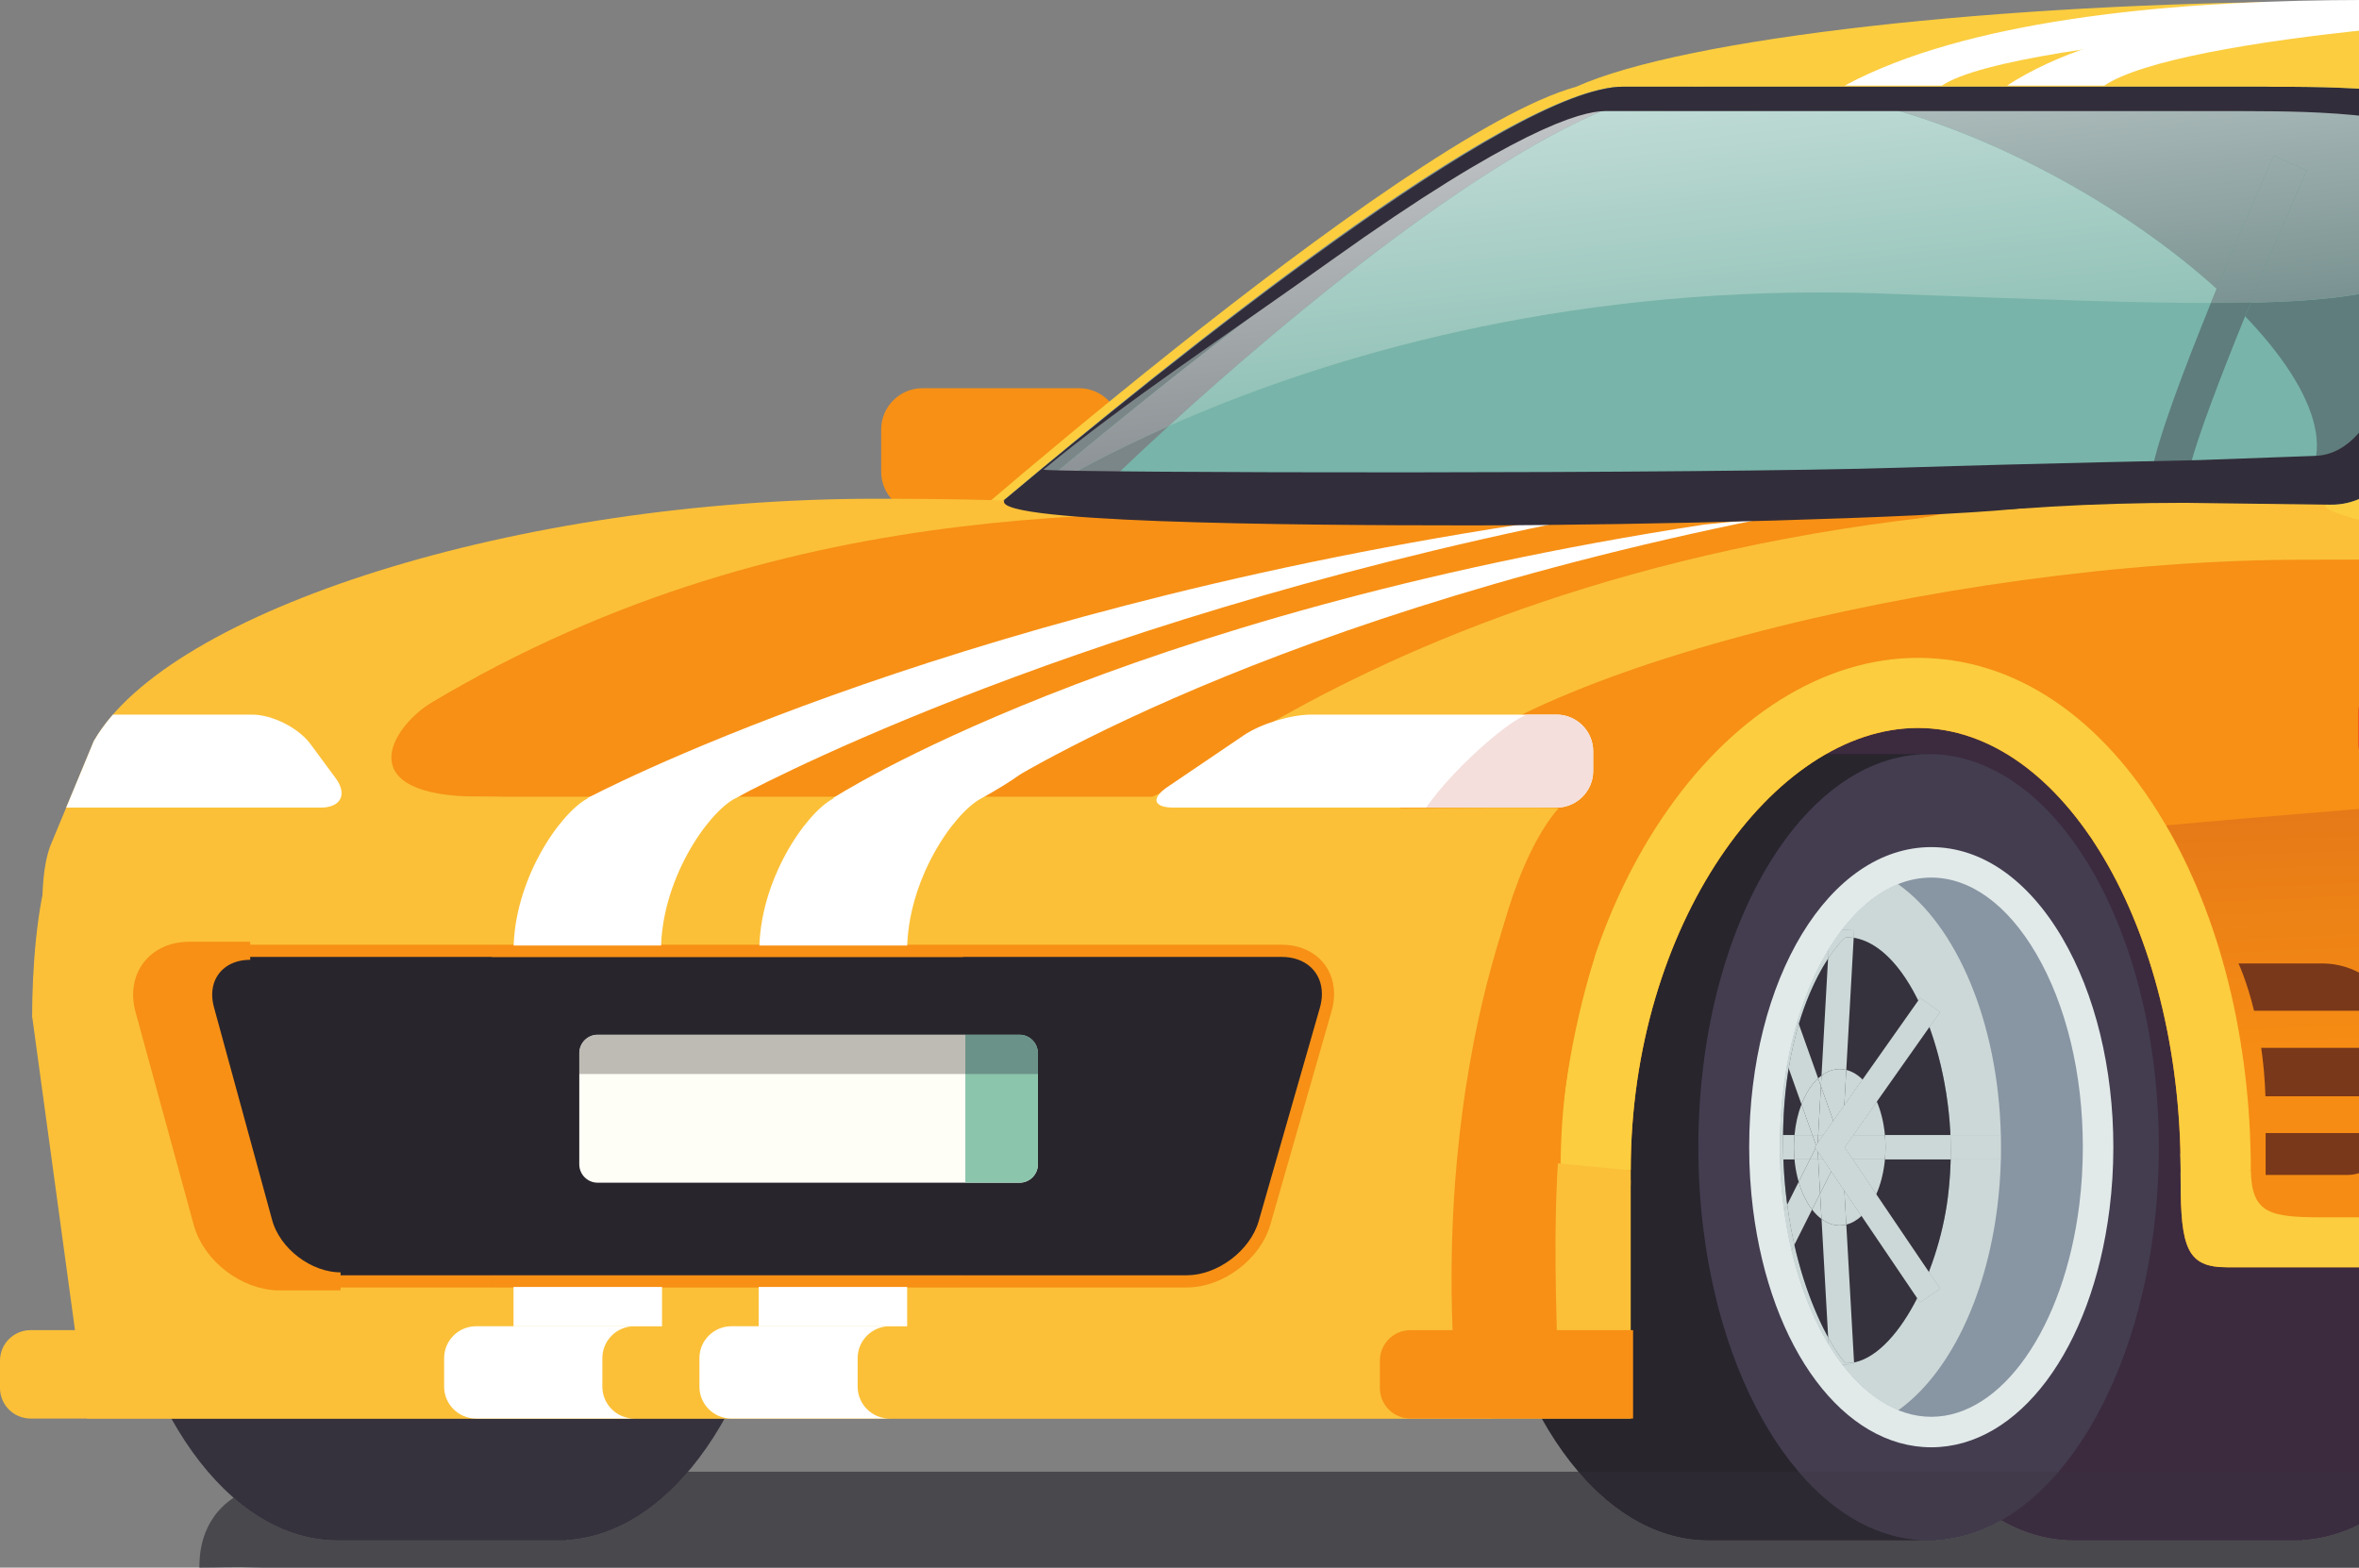 <svg width="164" height="109" viewBox="0 0 164 109" fill="none" xmlns="http://www.w3.org/2000/svg">
<rect x="0" y="0" width="164" height="109" fill="#808080" stroke="none"/>
<path d="M61.26 32.803C61.26 34.38 62.551 35.671 64.13 35.671H75.017C76.596 35.671 77.888 34.38 77.888 32.803V29.86C77.888 28.283 76.596 26.992 75.017 26.992H64.13C62.551 26.992 61.26 28.283 61.26 29.86V32.803Z" fill="#F79015"/>
<path d="M144.189 52.437H159.5C168.338 52.436 175.503 64.674 175.503 79.772C175.503 81.739 175.382 83.655 175.15 85.505C173.644 97.552 167.488 106.656 160.046 107.083L160.045 107.103H144.189C136.501 107.103 130.079 97.846 128.536 85.505C128.305 83.656 128.184 81.739 128.184 79.772C128.184 64.674 135.349 52.437 144.189 52.437Z" fill="#3C2B3F"/>
<path d="M23.492 52.435H38.803C47.64 52.435 54.806 64.673 54.806 79.77C54.806 81.737 54.684 83.654 54.453 85.503C52.947 97.551 46.791 106.654 39.349 107.081L39.348 107.101H23.492C15.804 107.101 9.382 97.845 7.839 85.503C7.608 83.654 7.486 81.737 7.486 79.77C7.486 64.673 14.652 52.435 23.492 52.435Z" fill="#35323D"/>
<path d="M216.39 8.279C197.07 -3.703 124.73 -0.774 109.586 6.029C97.348 9.4 62.789 40.072 62.789 40.072L214.247 34.308C214.247 33.473 214.152 32.122 213.921 30.454C221.835 26.666 231.397 17.586 216.39 8.279Z" fill="#FBCD3F"/>
<path d="M199.426 6.584C195.155 6.029 190.285 6.029 189.286 6.029C173.557 6.029 120.193 6.029 112.852 6.029C102.244 6.029 63.637 40.072 63.637 40.072L222.68 36.494C248.037 36.428 222.458 10.743 199.426 6.584Z" fill="#78B4A9"/>
<path d="M75.332 35.257C74.399 35.117 73.269 34.974 71.154 34.864C71.5 34.681 71.871 34.472 72.267 34.235C74.275 33.036 77.295 31.38 81.243 29.629C78.563 32.077 76.48 34.092 75.332 35.257ZM71.026 34.858C70.643 34.839 70.227 34.821 69.775 34.804C81.107 25.246 104.883 6.029 112.853 6.029C113.708 6.029 116.042 6.029 118.013 6.029C117.726 6.029 117.442 6.029 117.165 6.029C117.311 6.029 117.54 6.029 117.837 6.03C116.551 6.056 115.105 6.356 113.545 6.876H112.853C107.439 6.876 91.906 17.284 71.026 34.858Z" fill="#7B8688"/>
<path d="M170.083 35.198L158.44 35.048C163.026 32.593 161.232 27.352 156.082 21.991C156.21 21.676 156.339 21.36 156.468 21.044C162.555 20.92 166.144 20.334 168.73 18.877L173.405 23.558C172.327 28.163 171.193 32.662 170.083 35.198ZM231.852 26.718H231.851C231.818 26.658 231.783 26.596 231.747 26.535C231.784 26.597 231.818 26.657 231.852 26.718ZM231.542 26.191C229.905 23.539 227.147 20.662 223.689 17.935C223.675 17.923 223.661 17.912 223.647 17.901C223.865 18.072 224.08 18.244 224.292 18.417C227.445 20.98 229.965 23.653 231.509 26.135C231.52 26.154 231.531 26.172 231.542 26.191ZM216.126 12.879C216.091 12.859 216.055 12.839 216.02 12.819C214.096 11.735 212.085 10.735 210.025 9.852C212.122 10.75 214.17 11.772 216.126 12.879ZM176.048 12.492C175 12.492 174.019 12.492 173.126 12.492C173.114 12.124 173.083 11.743 173.051 11.344C172.945 10.04 172.828 8.594 173.298 6.876H128.77C128.281 6.77 127.793 6.672 127.305 6.584C123.659 6.11 119.576 6.04 117.838 6.031C117.897 6.029 117.955 6.029 118.014 6.029C137.44 6.029 179.256 6.029 189.288 6.029C189.7 6.029 190.773 6.029 192.19 6.068C190.773 6.029 189.7 6.029 189.288 6.029C186.916 6.029 183.685 6.029 179.89 6.029C178.704 6.712 177.666 7.801 176.956 9.612C176.67 10.339 176.366 11.325 176.048 12.492ZM210.018 9.85C210.012 9.847 210.006 9.844 210 9.841C210.005 9.844 210.013 9.847 210.018 9.85ZM209.987 9.836C209.983 9.834 209.976 9.831 209.972 9.83C209.977 9.832 209.981 9.834 209.987 9.836ZM209.945 9.818C209.941 9.817 209.937 9.815 209.934 9.813C209.938 9.815 209.94 9.816 209.945 9.818ZM209.914 9.805C209.911 9.804 209.906 9.801 209.903 9.8C209.907 9.802 209.91 9.803 209.914 9.805ZM209.883 9.791C209.879 9.79 209.876 9.789 209.873 9.787C209.877 9.789 209.878 9.79 209.883 9.791ZM209.81 9.761L209.809 9.76L209.81 9.761ZM209.777 9.747C209.776 9.746 209.778 9.747 209.776 9.746L209.777 9.747ZM200.409 6.774C200.408 6.774 200.407 6.773 200.406 6.773L200.409 6.774ZM200.374 6.766H200.374H200.374ZM200.307 6.753C200.306 6.753 200.305 6.753 200.304 6.752L200.307 6.753ZM200.275 6.746C200.273 6.746 200.272 6.746 200.27 6.745C200.273 6.746 200.273 6.746 200.275 6.746ZM200.174 6.726C200.173 6.726 200.174 6.726 200.172 6.726C200.172 6.726 200.171 6.726 200.17 6.725C200.171 6.726 200.172 6.726 200.174 6.726ZM200.14 6.719C200.139 6.719 200.137 6.719 200.136 6.718C200.137 6.719 200.138 6.719 200.14 6.719ZM200.072 6.706C200.07 6.705 200.068 6.705 200.065 6.704C200.068 6.705 200.069 6.705 200.072 6.706ZM200.039 6.699C200.038 6.699 200.035 6.698 200.034 6.698C200.035 6.698 200.038 6.699 200.039 6.699ZM199.969 6.685C199.968 6.685 199.969 6.685 199.968 6.685C199.967 6.685 199.966 6.685 199.965 6.685C199.966 6.685 199.968 6.685 199.969 6.685ZM199.868 6.666C199.866 6.666 199.863 6.665 199.861 6.665C199.862 6.665 199.867 6.666 199.868 6.666ZM199.838 6.66C199.834 6.66 199.831 6.659 199.828 6.658C199.83 6.659 199.835 6.66 199.838 6.66ZM199.806 6.654C199.803 6.653 199.799 6.653 199.796 6.652C199.8 6.653 199.802 6.653 199.806 6.654ZM199.766 6.646C199.764 6.646 199.765 6.646 199.764 6.646H199.766ZM199.736 6.641C199.732 6.64 199.729 6.639 199.725 6.639C199.729 6.639 199.732 6.64 199.736 6.641ZM199.698 6.634C199.698 6.634 199.696 6.634 199.695 6.633H199.694C199.695 6.633 199.697 6.634 199.698 6.634ZM199.67 6.629C199.668 6.628 199.665 6.627 199.663 6.627C199.664 6.627 199.669 6.628 199.67 6.629ZM199.634 6.622C199.632 6.621 199.63 6.621 199.628 6.621L199.626 6.62C199.629 6.621 199.631 6.621 199.634 6.622ZM199.602 6.616C199.598 6.615 199.596 6.615 199.591 6.614C199.594 6.614 199.599 6.615 199.602 6.616ZM199.568 6.61C199.566 6.609 199.563 6.609 199.561 6.608C199.562 6.608 199.567 6.609 199.568 6.61ZM199.531 6.603C199.528 6.602 199.525 6.602 199.522 6.601C199.525 6.602 199.528 6.602 199.531 6.603ZM199.5 6.597C199.496 6.596 199.492 6.596 199.489 6.595C199.492 6.596 199.497 6.597 199.5 6.597ZM199.464 6.59C199.464 6.59 199.463 6.59 199.462 6.59C199.46 6.59 199.46 6.59 199.458 6.589C199.461 6.59 199.461 6.59 199.464 6.59Z" fill="#5E7D7C"/>
<path d="M117.837 6.031C117.54 6.029 117.31 6.029 117.164 6.029C117.442 6.029 117.725 6.029 118.013 6.029C117.954 6.029 117.897 6.029 117.837 6.031Z" fill="#625B62"/>
<path d="M152.063 34.794H149.518V33.522C149.518 30.439 156.206 15.038 157.546 11.982L158.058 10.817L160.389 11.838L159.878 13.003C156.856 19.89 152.063 31.551 152.063 33.522V34.794Z" fill="#5E7D7C"/>
<path d="M81.242 29.629C89.617 21.982 103.82 10.125 113.545 6.876H128.769C138.184 8.933 147.835 14.396 154.106 20.078C153.971 20.406 153.836 20.736 153.701 21.07C148.31 21.07 141.425 20.809 131.897 20.449L131.187 20.423C129.646 20.364 128.087 20.335 126.554 20.335C106.592 20.335 91.053 25.277 81.242 29.629Z" fill="url(#paint0_linear_480_8260)"/>
<path d="M71.153 34.864C71.112 34.862 71.068 34.86 71.025 34.858C91.905 17.284 107.438 6.876 112.852 6.876H113.545C103.82 10.125 89.617 21.982 81.242 29.629C77.294 31.38 74.274 33.036 72.266 34.235C71.87 34.471 71.499 34.681 71.153 34.864Z" fill="url(#paint1_linear_480_8260)"/>
<path d="M156.467 21.044C157.637 18.19 158.858 15.325 159.877 13.003L160.388 11.838L158.056 10.817L157.545 11.982C157.005 13.213 155.596 16.451 154.106 20.078C147.836 14.396 138.184 8.933 128.77 6.876H173.297C172.827 8.594 172.944 10.04 173.05 11.343C173.082 11.743 173.113 12.123 173.125 12.492C172.098 12.492 171.185 12.492 170.408 12.492C160.084 12.492 167.777 17.923 167.777 17.923L168.729 18.877C166.143 20.334 162.554 20.92 156.467 21.044Z" fill="url(#paint2_linear_480_8260)"/>
<path d="M153.706 21.07C153.704 21.07 153.703 21.07 153.701 21.07C153.836 20.736 153.972 20.406 154.106 20.078C155.596 16.451 157.005 13.213 157.545 11.982L158.056 10.817L160.388 11.838L159.876 13.003C158.858 15.325 157.637 18.19 156.467 21.044C155.599 21.062 154.68 21.07 153.706 21.07Z" fill="url(#paint3_linear_480_8260)"/>
<path d="M168.729 18.877L167.776 17.923C167.776 17.923 160.084 12.492 170.408 12.492C171.185 12.492 172.098 12.492 173.125 12.492C173.164 13.722 172.995 14.821 171.975 16.071C171.016 17.246 169.992 18.166 168.729 18.877Z" fill="url(#paint4_linear_480_8260)"/>
<path d="M112.852 6.029C105.179 6.029 81.567 24.924 69.802 34.781C68.252 36.079 75.939 36.505 87.224 36.505C108.704 36.505 143.218 36.658 151.882 36.658L162.064 35.094H162.084C167.869 35.094 170.523 25.153 173.064 18.069C173.988 15.493 175.269 11.737 173.845 9.092C172.119 5.886 161.193 6.057 157.963 6.029C138.418 6.029 117.276 6.029 112.852 6.029ZM113.7 7.725H155.842C156.033 7.726 156.27 7.727 156.534 7.728C158.489 7.736 161.76 7.75 164.769 8.125C169.465 8.71 170.165 9.776 170.23 9.896C171.335 11.949 170.041 15.557 169.345 17.496C169.044 18.337 168.748 19.196 168.434 20.106C166.396 26.028 164.707 31.703 160.811 31.703L152.752 31.996C152.752 31.996 141.35 32.224 132.311 32.513C118.064 32.97 74.695 32.89 72.533 32.663C78.286 27.893 85.173 23.379 92.576 18.088C105.192 9.071 109.897 7.725 111.579 7.725H113.7Z" fill="#322D3A"/>
<path d="M151.883 34.963C146.661 35.601 139.146 35.42 129.722 35.24C121.541 35.084 111.921 34.927 101.115 35.306C64.844 36.578 85.862 34.679 60.893 34.679C35.924 34.679 11.703 42.466 6.522 51.53L3.49 58.834C2.504 61.566 3.148 65.867 3.148 68.953L8.909 82.161C8.909 85.247 8.187 87.166 10.434 87.166C10.434 87.166 9.279 88.121 12.163 88.121C15.046 88.121 15.758 87.839 15.758 82.079C15.758 81.923 15.76 81.767 15.761 81.612C15.761 81.534 15.758 81.457 15.758 81.38C15.758 64.418 23.952 50.617 34.024 50.617C44.096 50.617 52.29 64.417 52.29 81.38C52.29 81.457 52.287 81.534 52.287 81.61C52.288 81.766 52.29 81.922 52.29 82.079C52.29 86.82 52.771 88.117 55.509 88.117C70.416 88.117 135.531 88.117 139.677 88.117C144.454 88.117 144.111 86.588 144.111 83.913C144.111 83.087 144.075 82.31 144.075 81.657C144.075 71.191 147.163 61.922 151.883 56.28V34.963Z" fill="#FBC038"/>
<path d="M242.752 92.862C242.752 93.809 241.976 94.585 241.027 94.585H35.093C34.145 94.585 33.369 93.809 33.369 92.862V52.097C33.369 51.149 34.145 50.374 35.093 50.374H241.027C241.976 50.374 242.752 51.149 242.752 52.097V92.862Z" fill="#3C2B3F"/>
<path d="M134.622 107.101H118.766C111.077 107.101 104.656 97.845 103.113 85.503C102.881 83.654 102.76 81.737 102.76 79.77C102.76 64.673 109.925 52.435 118.765 52.435H134.076L135.492 80.53L134.622 107.101Z" fill="#28252D"/>
<path d="M46.044 87.165C46.171 86.147 46.238 85.091 46.238 84.008C46.238 75.693 42.291 68.953 37.424 68.953L46.044 87.165Z" fill="#28252D"/>
<path d="M37.424 68.954C32.556 68.954 28.609 75.693 28.609 84.008C28.609 85.091 28.677 86.147 28.804 87.166L37.424 68.954Z" fill="#28252D"/>
<path d="M109.401 50.126L111.854 50.137L107.555 89.044H13.687C12.196 89.044 7.311 86.524 7.311 83.438L2.234 70.66C2.234 67.574 2.537 62.844 3.522 60.111L7.108 50.834C7.527 49.669 15.405 48.596 15.98 47.703H23.555H85.43H109.401V50.126Z" fill="#FBC038"/>
<path d="M135.868 35.58C110.425 40.353 95.734 49.46 95.734 49.46C91.58 50.271 80.106 55.395 80.106 55.395H27.671H20.383C45.988 35.58 71.793 35.58 90.036 35.58H135.868Z" fill="#F79015"/>
<path d="M28.609 46.662C29.207 47.183 33.21 47.023 33.21 47.023C33.21 47.023 31.543 47.886 30.034 48.822C27.015 50.693 24.421 55.395 33.37 55.395C42.319 55.395 31.289 57.939 29.804 57.727C28.319 57.515 19.091 55.962 19.091 55.962C19.091 55.962 10.658 49.664 11.612 49.134C12.568 48.605 20.698 44.868 20.382 44.585C16.901 41.467 28.609 46.662 28.609 46.662Z" fill="#FBC038"/>
<path d="M76.949 58.363C76.949 58.363 100.831 34.963 151.883 34.963L232.579 36.005L147.852 43.738L90.578 58.363H76.949Z" fill="#FBC038"/>
<path d="M257.881 30.351C269.883 30.351 274.791 31.832 274.791 49.471V59.119C274.791 62.205 274.791 61.605 274.791 64.691V70.908H270.709C268.105 59.034 261.317 50.546 253.374 50.546C243.187 50.546 234.9 64.502 234.9 81.657C234.9 82.31 234.936 83.087 234.936 83.913C234.936 86.588 235.279 88.117 230.502 88.117C226.356 88.117 169.726 88.117 154.819 88.117C152.081 88.117 151.6 86.82 151.6 82.079C151.6 81.922 151.598 81.766 151.596 81.61C151.596 81.534 151.6 81.457 151.6 81.38C151.6 64.417 143.406 50.617 133.334 50.617C123.262 50.617 113.37 64.418 113.37 81.38C113.37 81.457 110.828 81.534 110.828 81.612C110.827 81.767 113.37 81.923 113.37 82.079C113.37 87.839 106.296 83.882 103.412 83.882C100.528 83.882 108.891 88.121 108.891 88.121C106.642 88.121 101.936 85.247 101.936 82.161L103.633 69.383C103.633 67 105.39 59.571 108.358 56.193C108.413 56.13 97.348 56.193 97.348 56.193C102.527 47.129 135.234 38.918 160.203 38.918C185.172 38.918 181.124 38.273 217.396 37.002C253.667 35.73 251.121 30.351 251.121 30.351H257.881Z" fill="#F79015"/>
<path d="M207.296 84.831C202.541 84.831 198.106 84.646 195.368 84.646C191.671 84.646 185.517 84.646 179.432 84.646L179.43 55.107C179.428 55.084 179.425 55.061 179.423 55.038C201.449 53.354 226.892 51.554 235.927 50.928C229.616 56.751 225.118 67.477 224.253 80.043C223.223 81.332 221.83 82.476 219.873 83.482C219.182 83.837 218.229 84.159 217.06 84.452C213.952 84.745 210.549 84.831 207.296 84.831ZM178.583 84.646C171.004 84.646 163.718 84.646 161.641 84.646C157.823 84.646 156.549 84.434 156.479 81.38C156.479 78.469 156.259 75.605 155.829 72.841H157.2C157.348 73.86 157.458 74.995 157.495 76.233H157.086V77.504H157.086H157.086V78.776H157.51C157.51 81.205 157.51 81.699 157.51 81.699C157.51 81.699 161.129 81.699 163.196 81.699C164.626 81.699 165.876 80.512 166.51 78.776H168.853V76.233H166.953C166.953 76.218 166.953 76.203 166.953 76.188V72.841H168.853V70.298H166.491C165.636 68.354 163.689 66.989 161.438 66.989H155.62C155.62 66.989 156.194 68.179 156.709 70.298H155.813V71.57V72.738C154.917 67.041 153.136 61.772 150.584 57.394C157.236 56.777 167.434 55.957 178.579 55.103C178.581 55.118 178.582 55.133 178.583 55.149V84.646Z" fill="url(#paint5_linear_480_8260)"/>
<path d="M145.507 58.464C145.335 58.391 145.189 58.288 145.31 58.171C145.376 58.268 145.442 58.365 145.507 58.464Z" fill="url(#paint6_linear_480_8260)"/>
<path d="M145.507 58.464C145.442 58.365 145.376 58.268 145.311 58.171C145.376 58.268 145.442 58.365 145.507 58.464Z" fill="url(#paint7_linear_480_8260)"/>
<path d="M150.441 57.15C146.073 49.793 139.998 45.742 133.336 45.742C126.777 45.742 120.283 49.819 115.522 56.926C110.989 63.692 108.492 72.377 108.492 81.38H113.371H113.371C113.371 64.418 123.263 50.617 133.335 50.617C143.407 50.617 151.601 64.418 151.601 81.38H156.479C156.479 72.314 154.335 63.709 150.441 57.15Z" fill="#FBCD3F"/>
<path d="M163.932 51.696C163.932 52.644 164.708 53.419 165.656 53.419H169.898C170.846 53.419 171.622 52.644 171.622 51.696V49.553C171.622 48.605 170.846 47.83 169.898 47.83H165.656C164.708 47.83 163.932 48.605 163.932 49.553V51.696Z" fill="#F35E21"/>
<path d="M134.078 52.435C125.238 52.435 118.072 64.673 118.072 79.77C118.072 81.737 118.194 83.654 118.425 85.503C119.968 97.845 126.39 107.101 134.078 107.101C141.764 107.101 148.186 97.844 149.729 85.503C149.96 83.654 150.082 81.737 150.082 79.77C150.082 64.673 142.916 52.435 134.078 52.435Z" fill="#443D50"/>
<path d="M134.264 59.962C127.859 59.962 122.666 68.83 122.666 79.77C122.666 81.195 122.754 82.584 122.922 83.924C124.04 92.867 128.693 99.575 134.265 99.575C139.834 99.574 144.487 92.866 145.606 83.923C145.773 82.583 145.861 81.194 145.861 79.769C145.861 68.829 140.669 59.961 134.264 59.962Z" fill="#8895A3"/>
<path d="M134.264 61.021C128.454 61.021 123.726 69.432 123.726 79.77C123.726 81.123 123.81 82.477 123.974 83.793C125.041 92.323 129.368 98.514 134.264 98.514C139.159 98.514 143.486 92.322 144.553 83.791C144.717 82.479 144.801 81.125 144.801 79.768C144.801 74.662 143.646 69.878 141.549 66.297C139.557 62.895 136.97 61.021 134.264 61.021ZM134.264 100.634C128.186 100.634 123.09 93.817 121.869 84.055C121.694 82.653 121.605 81.21 121.605 79.77C121.605 68.068 127.166 58.902 134.264 58.902C137.754 58.901 140.991 61.148 143.38 65.227C145.664 69.128 146.922 74.292 146.922 79.768C146.922 81.213 146.833 82.655 146.658 84.054C145.437 93.816 140.341 100.634 134.264 100.634Z" fill="#E1EAE9"/>
<path d="M113.37 98.635V81.38L2.234 70.66L6.052 98.635H113.37Z" fill="#FBC038"/>
<path d="M10.027 70.201C9.412 67.951 10.818 66.111 13.151 66.111H89.093C91.426 66.111 92.809 67.945 92.166 70.186L87.913 85.021C87.27 87.263 84.835 89.097 82.501 89.097H19.435C17.102 89.097 14.69 87.257 14.075 85.007L10.027 70.201Z" fill="#28252D"/>
<path d="M10.028 70.201L10.437 70.088C10.348 69.765 10.307 69.456 10.307 69.164C10.309 68.394 10.589 67.751 11.074 67.288C11.56 66.826 12.264 66.536 13.152 66.535H89.094C89.975 66.536 90.669 66.82 91.147 67.272C91.624 67.726 91.899 68.353 91.9 69.111C91.9 69.412 91.856 69.733 91.76 70.07L87.506 84.905C87.217 85.918 86.504 86.871 85.586 87.561C84.669 88.253 83.557 88.674 82.502 88.673H19.436C18.382 88.674 17.276 88.252 16.369 87.559C15.462 86.867 14.762 85.912 14.485 84.896L10.437 70.089L10.028 70.201L9.619 70.312L13.667 85.119C14.005 86.352 14.819 87.442 15.854 88.233C16.891 89.022 18.157 89.519 19.436 89.521H82.502C83.781 89.519 85.052 89.024 86.097 88.238C87.141 87.451 87.967 86.367 88.321 85.138L92.575 70.303C92.691 69.895 92.748 69.495 92.748 69.111C92.75 68.144 92.382 67.272 91.731 66.656C91.08 66.04 90.158 65.686 89.094 65.687H13.152C12.078 65.686 11.146 66.047 10.489 66.674C9.83 67.299 9.457 68.183 9.459 69.164C9.459 69.535 9.511 69.921 9.619 70.313L10.028 70.201Z" fill="#F79015"/>
<path d="M0 94.608C0 93.442 0.955 92.488 2.121 92.488H103.517C104.684 92.488 105.639 93.442 105.639 94.608V96.516C105.639 97.681 104.684 98.635 103.517 98.635H2.121C0.955 98.635 0 97.681 0 96.516V94.608Z" fill="#FBC038"/>
<path d="M190.277 3.465C188.942 3.366 187.54 3.216 186.158 3.06C185.843 1.826 184.493 0.808 183.055 1.635C182.542 1.93 182.032 2.234 181.53 2.55C178.949 2.308 176.915 2.262 176.262 2.829C175.934 3.114 175.77 3.78 175.707 4.621C172.831 1.956 168.406 1.378 164.61 1.345C161.873 1.321 155.229 6.005 157.964 6.029C161.194 6.057 172.12 5.886 173.846 9.092C175.27 11.737 173.988 15.493 173.065 18.068C170.521 25.16 167.863 35.118 162.065 35.094C159.323 35.083 170.65 38.567 171.316 35.942C173.325 28.029 175.147 22.365 176.483 17.381C178.822 8.658 183.065 6.029 190.277 6.029C201.025 6.029 196.005 3.889 190.277 3.465Z" fill="#FBCD3F"/>
<path d="M228.664 78.94C228.664 86.429 203.852 84.646 195.367 84.646C186.882 84.646 165.458 84.646 161.639 84.646C157.821 84.646 156.548 84.434 156.478 81.38L151.582 80.212C151.59 80.6 151.6 80.988 151.6 81.38C151.6 81.457 151.596 81.534 151.596 81.61C151.597 81.766 151.6 81.922 151.6 82.079C151.6 86.82 152.081 88.117 154.819 88.117C169.726 88.117 226.356 88.117 230.501 88.117C235.279 88.117 234.936 86.588 234.936 83.913C234.936 83.087 234.899 82.309 234.899 81.657C231.455 77.812 228.664 78.94 228.664 78.94Z" fill="#FBCD3F"/>
<path d="M18.317 85.007L14.27 70.201C13.655 67.951 15.061 66.111 17.394 66.111H13.151C10.818 66.111 9.412 67.951 10.027 70.201L14.075 85.007C14.69 87.257 17.102 89.097 19.435 89.097H23.678C21.344 89.097 18.933 87.257 18.317 85.007Z" fill="#F79015"/>
<path d="M18.317 85.007L14.27 70.201C13.655 67.951 15.061 66.111 17.394 66.111H13.151C10.818 66.111 9.412 67.951 10.027 70.201L14.075 85.007C14.69 87.257 17.102 89.097 19.435 89.097H23.678C21.344 89.097 18.933 87.257 18.317 85.007Z" stroke="#F79015" stroke-width="1.255" stroke-miterlimit="10"/>
<path d="M110.871 66.499C107.374 77.863 108.165 87.224 108.337 97.271L101.455 98.299C101.455 98.299 98.605 78.785 105.986 60.311L110.871 66.499Z" fill="#F79015"/>
<path d="M113.533 98.635H98.051C96.884 98.635 95.93 97.681 95.93 96.516V94.608C95.93 93.442 96.884 92.488 98.051 92.488H113.533V98.635Z" fill="#F79015"/>
<path d="M72.155 80.963C72.155 81.663 71.581 82.236 70.88 82.236H41.547C40.845 82.236 40.272 81.663 40.272 80.963V73.218C40.272 72.517 40.845 71.944 41.547 71.944H70.88C71.581 71.944 72.155 72.517 72.155 73.218V80.963Z" fill="#FFFEF6"/>
<path d="M70.88 82.236H67.111V71.944H70.88C71.581 71.944 72.155 72.517 72.155 73.218V80.963C72.155 81.663 71.581 82.236 70.88 82.236Z" fill="#8BC5AB"/>
<path d="M82.134 74.678H72.156V73.218C72.156 72.517 71.582 71.944 70.881 71.944H41.548C40.846 71.944 40.273 72.517 40.273 73.218V74.678H31.146V68.833H82.134V74.678Z" fill="#28252D"/>
<path d="M67.111 74.678H40.272V73.218C40.272 72.517 40.845 71.944 41.547 71.944H70.88C71.581 71.944 72.155 72.517 72.155 73.218C72.155 72.517 71.581 71.944 70.88 71.944H67.111V74.678Z" fill="#BEBBB5"/>
<path d="M72.155 74.678H67.111V71.944H70.88C71.581 71.944 72.155 72.517 72.155 73.218V74.678Z" fill="#6A9288"/>
<path d="M131.972 98.056C130.556 97.483 129.234 96.392 128.08 94.893L128.901 94.847L128.895 94.734C130.519 94.401 132.08 92.632 133.284 90.265L133.481 90.556L134.886 89.606L134.095 88.437C134.734 86.787 135.201 84.979 135.42 83.224C135.526 82.378 135.591 81.507 135.613 80.616H139.102C139.074 81.746 138.991 82.85 138.856 83.923C138.056 90.33 135.439 95.588 131.972 98.056ZM127.125 93.495C126.026 91.689 125.137 89.47 124.543 86.962L124.747 86.556C125.398 89.431 126.336 91.606 127.097 92.998L127.125 93.495Z" fill="#CCD8D7"/>
<path d="M130.89 98.719C127.521 96.972 124.8 92.679 123.498 87.15L124.257 87.53L124.542 86.962C125.136 89.47 126.025 91.689 127.124 93.495L127.205 94.942L128.079 94.893C129.233 96.392 130.555 97.483 131.971 98.056C131.619 98.306 131.258 98.528 130.89 98.719Z" fill="#E1EAE9"/>
<path d="M124.028 84.204C124.009 84.068 123.991 83.93 123.973 83.793C123.843 82.751 123.764 81.686 123.736 80.616H123.982C124.023 81.726 124.116 82.777 124.247 83.767L124.028 84.204Z" fill="#CCD8D7"/>
<path d="M123.216 85.819C123.1 85.2 123.001 84.568 122.921 83.924C122.787 82.851 122.703 81.746 122.676 80.616H123.736C123.764 81.686 123.843 82.751 123.974 83.793C123.991 83.93 124.009 84.068 124.028 84.204L123.216 85.819Z" fill="#E1EAE9"/>
<path d="M139.101 78.921H135.596C135.482 76.33 134.96 73.684 134.134 71.415L134.876 70.362L133.489 69.386L133.356 69.574C132.185 67.187 130.632 65.495 128.871 65.207L128.9 64.687L128.048 64.639C129.196 63.142 130.52 62.048 131.953 61.475C136.01 64.348 138.906 71.034 139.101 78.921ZM125.053 71.204L124.965 70.957C125.526 69.09 126.259 67.412 127.127 65.988L127.09 66.655C126.444 67.646 125.67 69.146 125.053 71.204Z" fill="#CCD8D7"/>
<path d="M124.964 70.957L124.757 70.376L123.963 70.658C125.387 65.973 127.875 62.383 130.881 60.82C131.246 61.009 131.604 61.228 131.953 61.475C130.52 62.048 129.196 63.142 128.048 64.639L127.205 64.592L127.127 65.988C126.259 67.412 125.526 69.09 124.964 70.957Z" fill="#E1EAE9"/>
<path d="M123.959 78.921H123.736C123.78 77.204 123.953 75.547 124.24 73.98L124.348 74.284C124.123 75.659 123.978 77.203 123.959 78.921Z" fill="#CCD8D7"/>
<path d="M123.736 78.921H122.676C122.735 76.509 123.048 74.208 123.568 72.095L124.24 73.98C123.953 75.547 123.78 77.204 123.736 78.921Z" fill="#E1EAE9"/>
<path d="M163.195 81.699C161.129 81.699 157.509 81.699 157.509 81.699C157.509 81.699 157.509 81.205 157.509 78.776H166.51C165.875 80.512 164.625 81.699 163.195 81.699ZM166.952 76.233H157.495C157.457 74.995 157.347 73.86 157.199 72.841H166.952V76.188C166.952 76.203 166.952 76.218 166.952 76.233ZM166.49 70.298H156.708C156.193 68.179 155.619 66.989 155.619 66.989H161.437C163.689 66.989 165.636 68.354 166.49 70.298Z" fill="url(#paint8_linear_480_8260)"/>
<path d="M168.853 72.841H155.829C155.824 72.807 155.818 72.772 155.812 72.738V71.57V70.298H156.709H166.491H168.853V72.841Z" fill="url(#paint9_linear_480_8260)"/>
<path d="M155.829 72.841H155.812V72.738C155.818 72.772 155.824 72.807 155.829 72.841Z" fill="#F79015"/>
<path d="M168.853 78.776H157.086V76.233H168.853V78.776Z" fill="url(#paint10_linear_480_8260)"/>
<path d="M128.338 65.164C127.89 65.396 123.959 69.66 123.959 79.305C123.959 88.95 127.868 94.544 128.345 94.791C131.595 94.791 134.731 88.741 135.42 83.224C135.551 82.177 135.62 81.09 135.62 79.977C135.62 72.989 132.486 65.164 128.338 65.164Z" fill="#35323D"/>
<path d="M139.112 80.616H139.102C139.108 80.335 139.112 80.053 139.112 79.769C139.112 79.484 139.108 79.202 139.102 78.921H139.112V80.616Z" fill="#CCD8D7"/>
<path d="M139.101 80.616H135.611C135.616 80.404 135.619 80.191 135.619 79.977C135.619 79.626 135.611 79.274 135.596 78.921H139.101C139.108 79.202 139.111 79.484 139.111 79.769C139.111 80.053 139.108 80.335 139.101 80.616Z" fill="#CCD8D7"/>
<path d="M135.611 80.616H131.042C131.067 80.341 131.08 80.06 131.08 79.773C131.08 79.483 131.067 79.198 131.041 78.921H135.595C135.611 79.274 135.619 79.626 135.619 79.977C135.619 80.191 135.616 80.404 135.611 80.616Z" fill="#CCD8D7"/>
<path d="M122.677 80.616H122.666V79.77C122.666 80.054 122.67 80.336 122.677 80.616ZM122.666 79.77V78.921H122.677C122.67 79.202 122.666 79.485 122.666 79.77Z" fill="#E1EAE9"/>
<path d="M123.983 80.616H123.737C123.73 80.334 123.727 80.052 123.727 79.77C123.727 79.485 123.73 79.202 123.737 78.921H123.96C123.959 79.048 123.959 79.176 123.959 79.305C123.959 79.751 123.967 80.188 123.983 80.616Z" fill="#CCD8D7"/>
<path d="M123.737 80.616H122.677C122.67 80.336 122.666 80.054 122.666 79.77C122.666 79.485 122.67 79.202 122.677 78.921H123.737C123.73 79.202 123.727 79.485 123.727 79.77C123.727 80.052 123.73 80.334 123.737 80.616Z" fill="#E1EAE9"/>
<path d="M124.756 80.616H123.983C123.967 80.188 123.959 79.751 123.959 79.305C123.959 79.176 123.959 79.048 123.961 78.921H124.757C124.732 79.199 124.718 79.484 124.718 79.773C124.718 80.06 124.731 80.341 124.756 80.616Z" fill="#CCD8D7"/>
<path d="M128.078 94.893C127.746 94.46 127.427 93.993 127.124 93.495L127.096 92.998C127.7 94.102 128.193 94.713 128.343 94.791C128.527 94.791 128.711 94.772 128.893 94.734L128.9 94.847L128.078 94.893Z" fill="#CCD8D7"/>
<path d="M127.206 94.942L127.125 93.495C127.428 93.994 127.747 94.461 128.08 94.893L127.206 94.942Z" fill="#E1EAE9"/>
<path d="M128.345 94.791C128.194 94.713 127.701 94.102 127.097 92.998L126.635 84.76C127.022 85.047 127.45 85.206 127.9 85.206C128.055 85.206 128.207 85.187 128.357 85.15L128.895 94.734C128.712 94.772 128.529 94.791 128.345 94.791Z" fill="#CCD8D7"/>
<path d="M127.09 66.656L127.127 65.988C127.42 65.508 127.727 65.058 128.049 64.639L128.901 64.687L128.871 65.207C128.695 65.179 128.517 65.164 128.338 65.164C128.195 65.238 127.699 65.721 127.09 66.656Z" fill="#CCD8D7"/>
<path d="M127.127 65.988L127.205 64.592L128.048 64.639C127.727 65.058 127.419 65.508 127.127 65.988Z" fill="#E1EAE9"/>
<path d="M126.633 74.787L127.089 66.655C127.698 65.72 128.194 65.237 128.337 65.164C128.517 65.164 128.694 65.178 128.87 65.207L128.355 74.395C128.206 74.358 128.054 74.339 127.899 74.339C127.449 74.339 127.021 74.499 126.633 74.787Z" fill="#CCD8D7"/>
<path d="M133.48 90.556L126.174 79.76L133.489 69.386L134.877 70.362L128.236 79.78L134.886 89.606L133.48 90.556Z" fill="#CCD8D7"/>
<path d="M123.498 87.15L122.74 86.769L123.217 85.819C123.302 86.27 123.396 86.714 123.498 87.15Z" fill="#E1EAE9"/>
<path d="M124.541 86.962C124.332 86.077 124.159 85.156 124.027 84.204L124.247 83.767C124.378 84.76 124.548 85.689 124.745 86.557L124.541 86.962Z" fill="#CCD8D7"/>
<path d="M124.257 87.53L123.498 87.15C123.395 86.713 123.302 86.27 123.217 85.819L124.028 84.204C124.16 85.156 124.332 86.077 124.542 86.962L124.257 87.53Z" fill="#E1EAE9"/>
<path d="M124.746 86.556C124.55 85.689 124.379 84.759 124.248 83.767L125.046 82.178C125.265 82.937 125.586 83.596 125.978 84.103L124.746 86.556Z" fill="#CCD8D7"/>
<path d="M123.568 72.095L123.158 70.945L123.963 70.658C123.82 71.126 123.689 71.605 123.568 72.095Z" fill="#E1EAE9"/>
<path d="M124.348 74.284L124.24 73.98C124.432 72.929 124.676 71.918 124.965 70.957L125.052 71.205C124.778 72.119 124.535 73.144 124.348 74.284Z" fill="#CCD8D7"/>
<path d="M124.24 73.98L123.568 72.095C123.689 71.606 123.82 71.127 123.963 70.658L124.757 70.376L124.964 70.957C124.675 71.918 124.432 72.929 124.24 73.98Z" fill="#E1EAE9"/>
<path d="M125.242 76.787L124.35 74.284C124.537 73.143 124.78 72.119 125.054 71.204L126.399 74.981C125.931 75.409 125.533 76.033 125.242 76.787Z" fill="#CCD8D7"/>
<path d="M128.355 85.15L128.223 82.79L129.414 84.55C129.091 84.85 128.734 85.057 128.355 85.15ZM126.633 84.76C126.398 84.586 126.178 84.365 125.977 84.103L126.534 82.993L126.633 84.76Z" fill="#CCD8D7"/>
<path d="M127.899 85.206C127.45 85.206 127.022 85.047 126.634 84.76L126.535 82.993L127.313 81.444L128.224 82.79L128.356 85.15C128.207 85.187 128.054 85.206 127.899 85.206Z" fill="#CCD8D7"/>
<path d="M130.441 83.039L128.801 80.616H131.042C131.032 80.716 131.022 80.815 131.01 80.912C130.911 81.698 130.714 82.42 130.441 83.039ZM131.041 78.921H128.84L130.48 76.596C130.765 77.271 130.962 78.062 131.041 78.921Z" fill="#CCD8D7"/>
<path d="M131.042 80.616H128.801L128.234 79.78L128.84 78.921H131.041C131.066 79.198 131.08 79.483 131.08 79.773C131.08 80.06 131.066 80.341 131.042 80.616Z" fill="#CCD8D7"/>
<path d="M125.046 82.178C124.931 81.781 124.843 81.357 124.787 80.913C124.775 80.815 124.765 80.716 124.756 80.616H125.83L125.046 82.178ZM126.001 78.921H124.757C124.828 78.142 124.997 77.419 125.241 76.787L126.001 78.921Z" fill="#CCD8D7"/>
<path d="M125.829 80.616H124.755C124.73 80.341 124.717 80.06 124.717 79.773C124.717 79.484 124.73 79.199 124.756 78.921H126L126.257 79.641L126.173 79.76L126.222 79.833L125.829 80.616Z" fill="#CCD8D7"/>
<path d="M128.217 76.861L128.356 74.395C128.763 74.495 129.144 74.726 129.486 75.062L128.217 76.861ZM126.592 75.525L126.398 74.981C126.475 74.911 126.553 74.846 126.634 74.786L126.592 75.525Z" fill="#CCD8D7"/>
<path d="M127.454 77.944L126.592 75.525L126.633 74.787C127.021 74.499 127.449 74.339 127.899 74.339C128.054 74.339 128.206 74.358 128.355 74.395L128.217 76.861L127.454 77.944Z" fill="#CCD8D7"/>
<path d="M129.416 84.55L128.224 82.79L127.313 81.444L128.126 79.826L127.454 77.943L128.218 76.861L129.486 75.062C129.878 75.448 130.217 75.972 130.481 76.596L128.841 78.921L128.236 79.779L128.802 80.616L130.442 83.039C130.168 83.66 129.818 84.177 129.416 84.55ZM126.223 79.833L126.174 79.76L126.258 79.64L126.284 79.713L126.223 79.833Z" fill="#CCD8D7"/>
<path d="M125.977 84.103C125.585 83.596 125.264 82.937 125.045 82.178L125.829 80.616H126.401L126.534 82.993L125.977 84.103Z" fill="#CCD8D7"/>
<path d="M126.402 80.616H125.83L126.223 79.833L126.37 80.05L126.402 80.616Z" fill="#CCD8D7"/>
<path d="M126.536 82.993L126.402 80.616H126.753L127.314 81.444L126.536 82.993Z" fill="#CCD8D7"/>
<path d="M126.752 80.616H126.401L126.369 80.05L126.752 80.616Z" fill="#CCD8D7"/>
<path d="M126.401 78.921H126L125.24 76.787C125.531 76.033 125.929 75.409 126.398 74.981L126.592 75.525L126.401 78.921Z" fill="#CCD8D7"/>
<path d="M126.256 79.641L126 78.921H126.401L126.37 79.48L126.256 79.641Z" fill="#CCD8D7"/>
<path d="M126.765 78.921H126.402L126.593 75.525L127.454 77.943L126.765 78.921Z" fill="#CCD8D7"/>
<path d="M126.371 79.48L126.403 78.921H126.766L126.371 79.48Z" fill="#CCD8D7"/>
<path d="M127.313 81.444L126.752 80.616L126.37 80.05L126.223 79.833L126.283 79.713L126.257 79.641L126.37 79.48L126.764 78.921L127.454 77.943L128.125 79.827L127.313 81.444Z" fill="#CCD8D7"/>
<path d="M110.971 43.754C109.698 45.662 108.584 46.669 105.614 47.516C102.645 48.364 85.038 59.599 91.826 59.651C98.615 59.704 96.334 62.354 96.334 62.354C95.38 63.043 74.697 62.725 74.697 62.725C74.697 62.725 78.568 57.214 78.728 57.214C78.887 57.214 97.129 47.464 97.129 47.464L110.971 43.754Z" fill="#FBC038"/>
<path d="M110.759 53.611C110.759 55.01 109.614 56.154 108.214 56.154H81.592C80.192 56.154 79.995 55.512 81.154 54.727L86.485 51.116C87.644 50.332 89.738 49.689 91.138 49.689H108.214C109.614 49.689 110.759 50.834 110.759 52.233V53.611Z" fill="white"/>
<path d="M99.144 56.154H108.213C109.613 56.154 110.758 55.01 110.758 53.611V52.233C110.758 50.834 109.613 49.689 108.213 49.689H106.142C106.037 49.74 105.933 49.79 105.844 49.831C104.496 50.452 100.929 53.582 99.144 56.154Z" fill="#F4DFDC"/>
<path d="M51.095 55.519C51.095 55.519 72.859 43.493 109.707 36.067L105.627 36.477C64.625 42.783 40.822 55.502 40.822 55.502L51.095 55.519Z" fill="white"/>
<path d="M68.171 55.519C68.171 55.519 85.692 43.493 122.54 36.067L118.46 36.477C77.458 42.783 57.898 55.502 57.898 55.502L68.171 55.519Z" fill="white"/>
<path d="M54.121 52.656C56.029 52.551 53.055 54.46 51.095 55.519C49.135 56.578 45.954 61.241 45.954 66.116H40.227L41.817 59.863C41.817 59.863 45.211 55.836 45.529 55.73C45.848 55.624 50.515 53.928 50.515 53.928L54.121 52.656Z" fill="white"/>
<path d="M35.703 66.116C35.703 61.241 38.885 56.578 40.844 55.519C42.804 54.461 49.809 53.823 47.9 53.929L51.506 55.306L47.158 56.472L41.43 66.222L35.703 66.116Z" fill="white"/>
<path d="M71.232 52.656C73.141 52.551 70.166 54.46 68.207 55.519C66.247 56.578 63.065 61.241 63.065 66.116H57.338L58.929 59.863C58.929 59.863 62.322 55.836 62.641 55.73C62.959 55.624 67.626 53.928 67.626 53.928L71.232 52.656Z" fill="white"/>
<path d="M52.789 66.116C52.789 61.241 55.971 56.578 57.931 55.519C59.89 54.461 66.896 53.823 64.987 53.929L68.593 55.306L64.244 56.472L58.517 66.222L52.789 66.116Z" fill="white"/>
<path d="M66.955 66.54H34.182V65.745H66.955V66.54Z" fill="#F79015"/>
<path d="M147.558 33.522C144.425 34.27 146.221 34.8 139.951 35.403C133.682 36.007 114.586 36.531 102.141 36.531C89.697 36.531 67.917 36.352 69.925 34.679H85.445L130.991 33.522H147.558Z" fill="#322D3A"/>
<path d="M46.024 92.222H35.701V89.396H46.024V92.222Z" fill="white"/>
<path d="M63.066 92.222H52.742V89.396H63.066V92.222Z" fill="white"/>
<path d="M41.877 96.422V94.43C41.877 93.213 42.873 92.218 44.091 92.218H33.092C31.874 92.218 30.877 93.213 30.877 94.43V96.422C30.877 97.639 31.874 98.635 33.092 98.635H44.091C42.873 98.635 41.877 97.639 41.877 96.422Z" fill="white"/>
<path d="M59.625 96.422V94.43C59.625 93.213 60.621 92.218 61.839 92.218H50.84C49.622 92.218 48.625 93.213 48.625 94.43V96.422C48.625 97.639 49.622 98.635 50.84 98.635H61.839C60.621 98.635 59.625 97.639 59.625 96.422Z" fill="white"/>
<path d="M66.955 89.485H34.182V88.69H66.955V89.485Z" fill="#F79015"/>
<path d="M146.296 5.95C151.425 2.482 177.536 0.559 186.699 1.185C186.699 1.185 153.147 -2.947 139.535 5.95H146.296Z" fill="white"/>
<path d="M135.009 5.95C140.138 2.482 173.743 0.646 183.254 0.858C183.254 0.858 145.016 -3.089 128.248 5.95H135.009Z" fill="white"/>
<path d="M295.308 109H274.661L18.228 109C16.059 108.941 15.383 109 13.861 109C13.861 108.302 13.861 105.732 16.239 104.141C18.416 106.034 20.881 107.101 23.492 107.101H39.349L39.349 107.081C42.491 106.9 45.404 105.174 47.834 102.332H109.731C112.303 105.341 115.414 107.101 118.767 107.101H134.078H134.623L134.623 107.086C136.194 106.996 137.707 106.52 139.131 105.71C140.721 106.614 142.421 107.103 144.188 107.103H160.045L160.046 107.083C163.188 106.902 166.101 105.175 168.532 102.332H229.651C232.223 105.341 235.334 107.101 238.687 107.101H253.998H254.543L254.544 107.086C258.872 106.838 262.766 103.653 265.562 98.662H293.873C300.372 98.662 302.174 107.05 302.569 109C299.019 109 299.255 109 295.308 109Z" fill="#49484D"/>
<path d="M160.044 107.103H144.188C142.421 107.103 140.721 106.614 139.131 105.71C140.557 104.9 141.895 103.756 143.111 102.332H168.532C166.101 105.175 163.188 106.902 160.045 107.083L160.044 107.103Z" fill="#3A2D3F"/>
<path d="M39.347 107.101H23.491C20.88 107.101 18.415 106.034 16.238 104.141C17.143 102.786 19.285 102.332 22.221 102.332H47.833C45.403 105.174 42.49 106.9 39.348 107.081L39.347 107.101Z" fill="#36323D"/>
<path d="M134.622 107.101H134.077C134.26 107.101 134.442 107.096 134.623 107.086L134.622 107.101ZM134.077 107.101H118.766C115.414 107.101 112.302 105.341 109.73 102.332H125.041C127.613 105.341 130.724 107.101 134.077 107.101Z" fill="#2D2932"/>
<path d="M134.077 107.101C130.724 107.101 127.613 105.341 125.041 102.332H143.111C141.894 103.756 140.557 104.9 139.13 105.71C137.706 106.52 136.193 106.996 134.623 107.086C134.441 107.096 134.259 107.101 134.077 107.101Z" fill="#403A4A"/>
<path d="M21.584 51.736C20.753 50.61 18.928 49.689 17.528 49.689H7.85C7.323 50.296 6.876 50.91 6.521 51.53L4.602 56.154H22.3C23.701 56.154 24.166 55.233 23.335 54.107L21.584 51.736Z" fill="white"/>
<defs>
<linearGradient id="paint0_linear_480_8260" x1="117.809" y1="-18.289" x2="122.714" y2="27.183" gradientUnits="userSpaceOnUse">
<stop stop-color="white"/>
<stop offset="1" stop-color="#8BBEB3"/>
</linearGradient>
<linearGradient id="paint1_linear_480_8260" x1="117.809" y1="-18.29" x2="122.714" y2="27.183" gradientUnits="userSpaceOnUse">
<stop stop-color="white"/>
<stop offset="1" stop-color="#8E9497"/>
</linearGradient>
<linearGradient id="paint2_linear_480_8260" x1="117.809" y1="-18.289" x2="122.715" y2="27.183" gradientUnits="userSpaceOnUse">
<stop stop-color="white"/>
<stop offset="1" stop-color="#738D8C"/>
</linearGradient>
<linearGradient id="paint3_linear_480_8260" x1="117.81" y1="-18.29" x2="122.715" y2="27.183" gradientUnits="userSpaceOnUse">
<stop stop-color="white"/>
<stop offset="1" stop-color="#738D8C"/>
</linearGradient>
<linearGradient id="paint4_linear_480_8260" x1="117.809" y1="-18.29" x2="122.714" y2="27.183" gradientUnits="userSpaceOnUse">
<stop stop-color="#A2CDC2"/>
<stop offset="1" stop-color="#77A89F"/>
</linearGradient>
<linearGradient id="paint5_linear_480_8260" x1="187.39" y1="44.631" x2="188.898" y2="78.926" gradientUnits="userSpaceOnUse">
<stop stop-color="#DB6E1B"/>
<stop offset="0.784" stop-color="#F68C13"/>
<stop offset="1" stop-color="#F68C13"/>
</linearGradient>
<linearGradient id="paint6_linear_480_8260" x1="187.387" y1="44.631" x2="188.895" y2="78.926" gradientUnits="userSpaceOnUse">
<stop stop-color="#342330"/>
<stop offset="0.784" stop-color="#3B2A3C"/>
<stop offset="1" stop-color="#3B2A3C"/>
</linearGradient>
<linearGradient id="paint7_linear_480_8260" x1="187.387" y1="44.631" x2="188.895" y2="78.926" gradientUnits="userSpaceOnUse">
<stop stop-color="#DB6E1B"/>
<stop offset="0.784" stop-color="#F68C13"/>
<stop offset="1" stop-color="#F68C13"/>
</linearGradient>
<linearGradient id="paint8_linear_480_8260" x1="187.389" y1="44.631" x2="188.897" y2="78.926" gradientUnits="userSpaceOnUse">
<stop stop-color="#7A3819"/>
<stop offset="0.784" stop-color="#7A381A"/>
<stop offset="1" stop-color="#7A381A"/>
</linearGradient>
<linearGradient id="paint9_linear_480_8260" x1="187.39" y1="44.631" x2="188.898" y2="78.926" gradientUnits="userSpaceOnUse">
<stop stop-color="#DB6E1B"/>
<stop offset="0.784" stop-color="#F68C13"/>
<stop offset="1" stop-color="#F68C13"/>
</linearGradient>
<linearGradient id="paint10_linear_480_8260" x1="187.39" y1="44.631" x2="188.898" y2="78.926" gradientUnits="userSpaceOnUse">
<stop stop-color="#DB6E1B"/>
<stop offset="0.784" stop-color="#F68C13"/>
<stop offset="1" stop-color="#F68C13"/>
</linearGradient>
</defs>
</svg>
